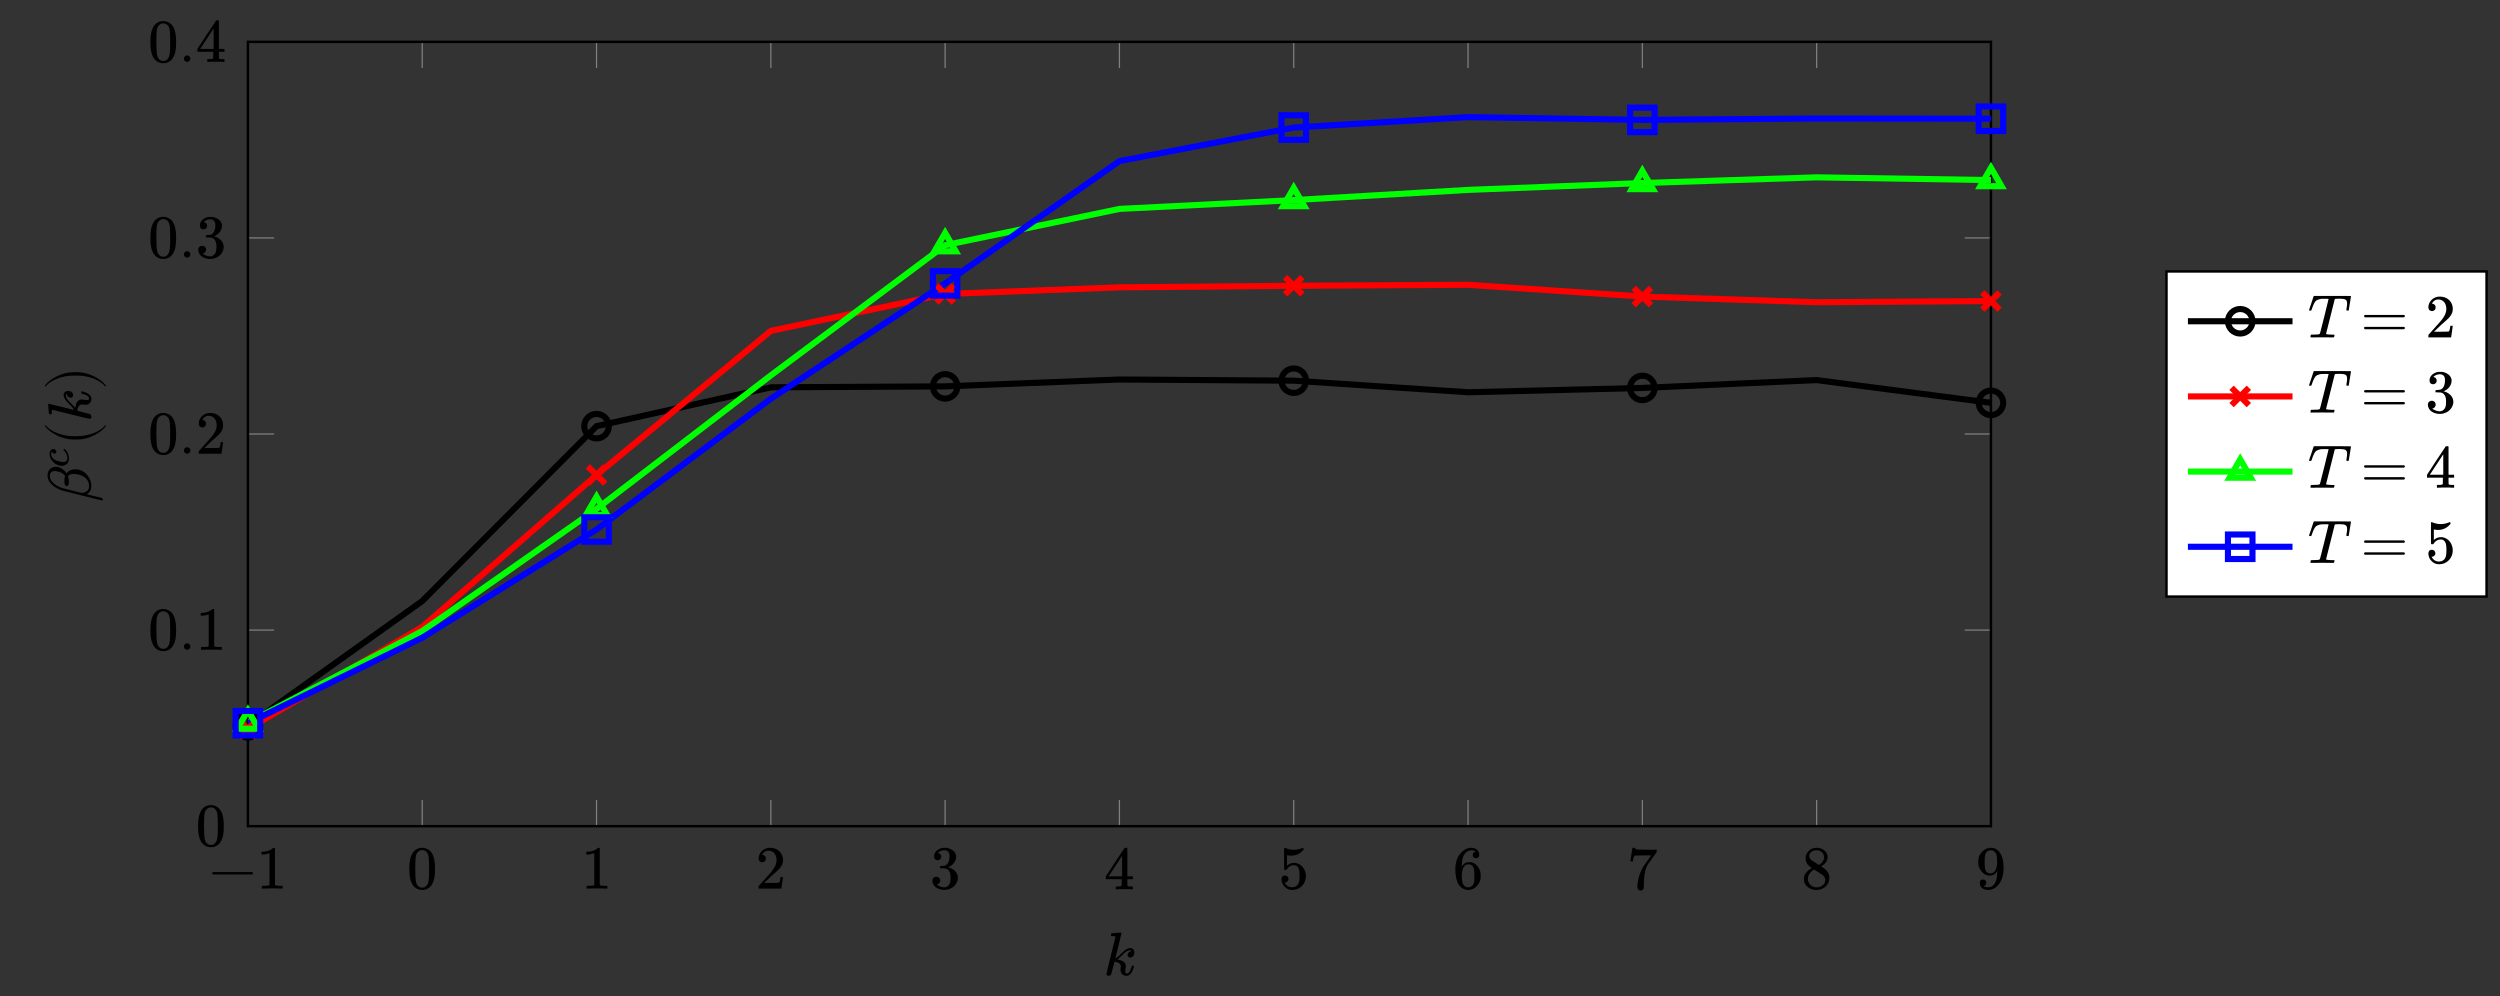 <?xml version="1.0" encoding="UTF-8"?>
<svg xmlns="http://www.w3.org/2000/svg" xmlns:xlink="http://www.w3.org/1999/xlink" width="406.58pt" height="162.02pt" viewBox="0 0 406.58 162.02" version="1.1">
<rect x="0" y="0" width="406.58" height="162.02" fill="#333333" stroke="none"/>
<defs>
<g>
<symbol overflow="visible" id="glyph0-0">
<path style="stroke:none;" d=""/>
</symbol>
<symbol overflow="visible" id="glyph0-1">
<path style="stroke:none;" d="M 7.203 -2.5 C 7.203 -2.609 7.109 -2.688 7 -2.688 L 0.75 -2.688 C 0.641 -2.688 0.562 -2.609 0.562 -2.5 C 0.562 -2.375 0.641 -2.297 0.75 -2.297 L 7 -2.297 C 7.109 -2.297 7.203 -2.375 7.203 -2.5 Z M 7.203 -2.5 "/>
</symbol>
<symbol overflow="visible" id="glyph0-2">
<path style="stroke:none;" d="M 1.906 -0.531 C 1.906 -0.812 1.672 -1.062 1.391 -1.062 C 1.094 -1.062 0.859 -0.812 0.859 -0.531 C 0.859 -0.234 1.094 0 1.391 0 C 1.672 0 1.906 -0.234 1.906 -0.531 Z M 1.906 -0.531 "/>
</symbol>
<symbol overflow="visible" id="glyph0-3">
<path style="stroke:none;" d="M 7.203 -3.453 C 7.203 -3.562 7.109 -3.656 7 -3.656 L 0.75 -3.656 C 0.641 -3.656 0.562 -3.562 0.562 -3.453 C 0.562 -3.344 0.641 -3.266 0.75 -3.266 L 7 -3.266 C 7.109 -3.266 7.203 -3.344 7.203 -3.453 Z M 7.203 -1.531 C 7.203 -1.641 7.109 -1.719 7 -1.719 L 0.75 -1.719 C 0.641 -1.719 0.562 -1.641 0.562 -1.531 C 0.562 -1.422 0.641 -1.328 0.75 -1.328 L 7 -1.328 C 7.109 -1.328 7.203 -1.422 7.203 -1.531 Z M 7.203 -1.531 "/>
</symbol>
<symbol overflow="visible" id="glyph1-0">
<path style="stroke:none;" d="M 0.5 0 L 2 0 L 2 -5.312 L 0.5 -5.312 Z M 1 -0.5 L 1 -4.812 L 1.5 -4.812 L 1.5 -0.5 Z M 1 -0.5 "/>
</symbol>
<symbol overflow="visible" id="glyph1-1">
<path style="stroke:none;" d="M 4.141 0 L 4.25 0 L 4.25 -0.453 L 3.672 -0.453 C 3.375 -0.453 3.156 -0.469 3.016 -0.609 L 3.016 -6.578 C 2.953 -6.625 2.969 -6.641 2.844 -6.641 C 2.75 -6.641 2.734 -6.641 2.719 -6.609 C 2.672 -6.562 2.5 -6.438 2.406 -6.375 C 2.047 -6.156 1.578 -6.016 1.016 -6 L 0.828 -6 L 0.828 -5.547 L 1.016 -5.547 C 1.391 -5.547 1.75 -5.625 2.047 -5.734 C 2.078 -5.75 2.109 -5.766 2.125 -5.766 L 2.125 -0.609 C 2.047 -0.562 2 -0.5 1.891 -0.484 C 1.781 -0.469 1.422 -0.453 1.141 -0.453 L 0.875 -0.453 L 0.875 0 L 1 0 C 1.172 -0.031 2.25 -0.031 2.562 -0.031 C 2.875 -0.031 3.984 -0.031 4.141 0 Z M 4.141 0 "/>
</symbol>
<symbol overflow="visible" id="glyph1-2">
<path style="stroke:none;" d="M 0.953 -5.828 C 0.531 -5.141 0.391 -4.406 0.391 -3.188 C 0.391 -2.094 0.516 -1.422 0.812 -0.828 C 1.109 -0.234 1.672 0.219 2.5 0.219 C 2.781 0.219 3.062 0.156 3.344 0.016 C 3.703 -0.172 3.953 -0.422 4.156 -0.828 C 4.469 -1.422 4.578 -2.094 4.578 -3.188 C 4.578 -4.219 4.469 -4.891 4.219 -5.469 C 4.094 -5.75 3.953 -5.969 3.766 -6.141 C 3.406 -6.453 2.953 -6.641 2.484 -6.641 C 1.812 -6.641 1.281 -6.312 0.953 -5.828 Z M 3.203 -5.953 C 3.484 -5.656 3.562 -5.328 3.594 -4.25 C 3.594 -4.078 3.609 -3.703 3.609 -3.312 C 3.609 -2.766 3.594 -2.172 3.594 -1.984 C 3.531 -1.062 3.453 -0.75 3.172 -0.453 C 3 -0.266 2.812 -0.156 2.5 -0.156 C 2.172 -0.156 1.969 -0.266 1.797 -0.453 C 1.516 -0.75 1.438 -1.062 1.391 -1.984 C 1.375 -2.172 1.359 -2.766 1.359 -3.312 C 1.359 -3.703 1.375 -4.078 1.375 -4.25 C 1.406 -5.328 1.484 -5.656 1.781 -5.953 C 1.969 -6.156 2.234 -6.266 2.5 -6.266 C 2.797 -6.266 3.016 -6.156 3.203 -5.953 Z M 3.203 -5.953 "/>
</symbol>
<symbol overflow="visible" id="glyph1-3">
<path style="stroke:none;" d="M 1.094 -4.281 C 1.469 -4.281 1.688 -4.562 1.688 -4.875 C 1.688 -5.188 1.484 -5.469 1.141 -5.469 C 1.109 -5.469 1.094 -5.469 1.094 -5.484 C 1.094 -5.5 1.141 -5.578 1.172 -5.656 C 1.391 -5.969 1.672 -6.172 2.109 -6.172 C 2.969 -6.172 3.422 -5.469 3.422 -4.625 C 3.422 -4.047 3.203 -3.562 2.75 -2.953 C 2.531 -2.688 2.484 -2.609 1.359 -1.359 C 0.906 -0.859 0.531 -0.422 0.516 -0.422 C 0.5 -0.391 0.5 -0.359 0.5 -0.188 L 0.5 0 L 4.203 0 L 4.203 -0.031 C 4.234 -0.094 4.453 -1.797 4.469 -1.859 L 4.469 -1.891 L 4.078 -1.891 L 4.078 -1.859 C 4 -1.406 3.984 -1.312 3.938 -1.172 C 3.906 -1.078 3.875 -0.984 3.844 -0.969 C 3.781 -0.938 3.188 -0.922 2.172 -0.922 L 1.422 -0.922 L 2 -1.484 C 2.688 -2.141 2.656 -2.109 3 -2.406 C 3.656 -2.969 3.922 -3.234 4.125 -3.547 C 4.359 -3.891 4.469 -4.203 4.469 -4.641 C 4.469 -4.75 4.469 -4.875 4.453 -4.969 C 4.281 -5.938 3.516 -6.641 2.344 -6.641 C 1.328 -6.641 0.5 -5.844 0.5 -4.891 C 0.5 -4.562 0.719 -4.281 1.094 -4.281 Z M 1.094 -4.281 "/>
</symbol>
<symbol overflow="visible" id="glyph1-4">
<path style="stroke:none;" d="M 1.266 -4.609 C 1.625 -4.609 1.859 -4.875 1.859 -5.188 C 1.859 -5.469 1.656 -5.734 1.391 -5.766 C 1.344 -5.766 1.312 -5.781 1.312 -5.781 C 1.312 -5.797 1.438 -5.922 1.516 -5.969 C 1.75 -6.141 2.094 -6.234 2.391 -6.234 C 2.594 -6.234 2.719 -6.203 2.859 -6.094 C 3.125 -5.938 3.203 -5.672 3.203 -5.234 C 3.203 -4.469 2.922 -3.781 2.312 -3.703 C 2.25 -3.688 1.766 -3.656 1.734 -3.656 C 1.719 -3.656 1.703 -3.641 1.688 -3.625 C 1.656 -3.594 1.656 -3.594 1.656 -3.469 C 1.656 -3.344 1.656 -3.344 1.672 -3.312 L 1.703 -3.297 L 2.125 -3.281 C 2.578 -3.266 2.578 -3.266 2.734 -3.203 C 3.125 -3.016 3.375 -2.562 3.375 -1.938 L 3.375 -1.75 C 3.375 -1.25 3.328 -0.984 3.203 -0.734 C 3.016 -0.406 2.719 -0.203 2.375 -0.203 C 1.891 -0.203 1.453 -0.406 1.141 -0.656 L 1.203 -0.672 C 1.5 -0.75 1.688 -0.984 1.688 -1.297 C 1.688 -1.656 1.422 -1.922 1.047 -1.922 C 0.703 -1.922 0.422 -1.672 0.422 -1.297 C 0.422 -1.141 0.453 -0.953 0.516 -0.812 C 0.75 -0.188 1.5 0.219 2.375 0.219 C 3.281 0.219 4.062 -0.297 4.359 -0.953 C 4.5 -1.219 4.562 -1.469 4.562 -1.75 C 4.562 -2.312 4.25 -2.812 3.734 -3.141 C 3.312 -3.422 2.984 -3.438 2.984 -3.469 C 2.984 -3.484 2.984 -3.484 3.016 -3.484 C 3.703 -3.75 4.281 -4.391 4.281 -5.203 C 4.281 -5.297 4.281 -5.406 4.25 -5.469 C 4.141 -5.875 3.875 -6.188 3.422 -6.406 C 3.203 -6.516 3 -6.578 2.766 -6.625 C 2.672 -6.625 2.469 -6.625 2.328 -6.625 L 2.172 -6.625 C 1.453 -6.547 0.688 -6.031 0.688 -5.219 C 0.688 -4.875 0.891 -4.609 1.266 -4.609 Z M 1.266 -4.609 "/>
</symbol>
<symbol overflow="visible" id="glyph1-5">
<path style="stroke:none;" d="M 4.609 0 L 4.688 0 L 4.688 -0.453 L 4.406 -0.453 C 4 -0.469 3.906 -0.484 3.844 -0.531 C 3.781 -0.594 3.781 -0.594 3.781 -1.141 L 3.781 -1.641 L 4.688 -1.641 L 4.688 -2.109 L 3.781 -2.109 L 3.781 -6.688 L 3.719 -6.75 L 3.531 -6.75 C 3.375 -6.75 3.344 -6.75 3.328 -6.734 C 3.312 -6.719 2.734 -5.844 1.781 -4.406 L 0.281 -2.109 L 0.281 -1.641 L 2.859 -1.641 L 2.859 -1.141 C 2.859 -0.812 2.859 -0.625 2.844 -0.609 C 2.828 -0.562 2.781 -0.516 2.734 -0.516 C 2.656 -0.484 2.516 -0.469 2.203 -0.453 L 1.891 -0.453 L 1.891 0 L 1.984 0 C 2.125 -0.031 3.047 -0.031 3.312 -0.031 C 3.578 -0.031 4.469 -0.031 4.609 0 Z M 2.922 -2.109 L 0.734 -2.109 L 2.922 -5.438 Z M 2.922 -2.109 "/>
</symbol>
<symbol overflow="visible" id="glyph1-6">
<path style="stroke:none;" d="M 1.062 -2.141 C 0.734 -2.141 0.5 -1.922 0.5 -1.531 C 0.5 -1.469 0.516 -1.406 0.516 -1.344 C 0.562 -1.016 0.672 -0.703 0.891 -0.453 C 0.953 -0.359 1.125 -0.188 1.219 -0.125 C 1.5 0.094 1.812 0.219 2.281 0.219 C 3.531 0.219 4.469 -0.812 4.469 -2 C 4.469 -3.062 3.844 -3.922 2.953 -4.141 C 2.828 -4.172 2.688 -4.188 2.547 -4.188 C 2.031 -4.188 1.688 -3.984 1.391 -3.734 L 1.391 -5.438 L 1.484 -5.422 C 1.656 -5.391 1.859 -5.359 2.047 -5.359 C 3 -5.359 3.641 -5.797 4.094 -6.328 L 4.094 -6.453 C 4.094 -6.578 4.062 -6.641 4 -6.641 C 3.984 -6.641 3.938 -6.625 3.875 -6.594 C 3.453 -6.422 2.984 -6.312 2.516 -6.312 C 2 -6.312 1.594 -6.422 1.203 -6.578 C 1.109 -6.609 1.031 -6.641 1.016 -6.641 C 1 -6.641 0.984 -6.625 0.984 -6.625 C 0.922 -6.625 0.922 -6.438 0.922 -6.062 C 0.922 -5.766 0.922 -5.375 0.922 -4.828 C 0.922 -3.281 0.922 -3.125 0.953 -3.094 C 0.969 -3.047 1 -3.031 1.141 -3.031 C 1.281 -3.031 1.312 -3.047 1.359 -3.125 C 1.578 -3.516 2 -3.812 2.531 -3.812 C 2.859 -3.812 3.016 -3.672 3.172 -3.484 C 3.375 -3.203 3.438 -2.859 3.438 -2.094 C 3.438 -1.469 3.391 -1.094 3.25 -0.812 C 3.062 -0.453 2.734 -0.219 2.234 -0.219 C 1.641 -0.219 1.234 -0.562 1.047 -0.953 L 1.016 -1 L 1.094 -1 C 1.344 -1 1.641 -1.234 1.641 -1.562 C 1.641 -1.891 1.391 -2.141 1.062 -2.141 Z M 1.062 -2.141 "/>
</symbol>
<symbol overflow="visible" id="glyph1-7">
<path style="stroke:none;" d="M 3.719 -5.984 C 3.438 -5.938 3.25 -5.797 3.25 -5.469 C 3.25 -5.125 3.469 -4.938 3.781 -4.938 C 4.094 -4.938 4.312 -5.141 4.312 -5.484 C 4.312 -6.203 3.781 -6.641 3.016 -6.641 C 2.578 -6.641 2.188 -6.5 1.859 -6.266 C 0.953 -5.672 0.422 -4.578 0.422 -3.125 C 0.422 -2.094 0.609 -1.234 1 -0.609 C 1.281 -0.188 1.719 0.094 2.188 0.188 C 2.281 0.203 2.406 0.219 2.516 0.219 C 2.656 0.219 2.797 0.203 2.922 0.172 C 3.297 0.094 3.578 -0.062 3.875 -0.375 C 4.219 -0.734 4.422 -1.078 4.5 -1.484 C 4.531 -1.641 4.547 -1.734 4.547 -1.906 L 4.547 -2.094 C 4.547 -2.609 4.484 -2.812 4.344 -3.156 C 4.141 -3.562 3.781 -3.953 3.469 -4.125 C 3.203 -4.266 2.984 -4.312 2.656 -4.312 C 2.109 -4.312 1.797 -4.062 1.562 -3.719 C 1.531 -3.672 1.484 -3.594 1.469 -3.594 C 1.469 -3.594 1.469 -3.594 1.469 -3.625 C 1.469 -4.547 1.625 -5.219 1.938 -5.641 C 2.219 -6 2.547 -6.234 3.094 -6.234 C 3.359 -6.219 3.562 -6.156 3.719 -5.984 Z M 3.281 -3.594 C 3.5 -3.297 3.516 -2.875 3.516 -2.25 L 3.516 -1.922 C 3.516 -1.297 3.5 -0.891 3.281 -0.594 C 3.094 -0.344 2.859 -0.203 2.5 -0.203 C 2.031 -0.203 1.719 -0.562 1.594 -0.922 C 1.531 -1.094 1.469 -1.641 1.469 -2.156 C 1.469 -2.859 1.656 -3.422 1.969 -3.734 C 2.125 -3.891 2.328 -3.953 2.562 -3.953 C 2.906 -3.953 3.094 -3.828 3.281 -3.594 Z M 3.281 -3.594 "/>
</symbol>
<symbol overflow="visible" id="glyph1-8">
<path style="stroke:none;" d="M 0.547 -4.562 L 0.547 -4.531 L 0.953 -4.531 L 0.953 -4.562 C 0.953 -4.578 0.969 -4.672 0.984 -4.75 C 1 -4.938 1.047 -5.109 1.078 -5.219 C 1.109 -5.312 1.172 -5.438 1.188 -5.438 C 1.25 -5.484 1.75 -5.5 3.016 -5.5 L 3.938 -5.5 L 3.484 -4.875 C 3.016 -4.234 2.797 -3.922 2.641 -3.672 C 2.141 -2.781 1.812 -1.859 1.719 -0.969 C 1.688 -0.75 1.672 -0.562 1.672 -0.406 C 1.672 -0.016 1.891 0.219 2.203 0.219 C 2.438 0.219 2.688 0.047 2.734 -0.188 C 2.734 -0.219 2.734 -0.484 2.734 -0.797 C 2.75 -1.344 2.766 -1.578 2.797 -1.906 C 2.859 -2.844 3.078 -3.547 3.406 -4.078 C 3.453 -4.141 3.781 -4.594 4.156 -5.109 L 4.828 -6.031 L 4.828 -6.422 L 3.625 -6.422 C 1.922 -6.422 1.625 -6.438 1.422 -6.531 C 1.328 -6.562 1.281 -6.641 1.281 -6.703 L 1.281 -6.734 L 1.078 -6.734 C 0.875 -6.734 0.875 -6.734 0.875 -6.719 C 0.875 -6.703 0.562 -4.609 0.547 -4.562 Z M 0.547 -4.562 "/>
</symbol>
<symbol overflow="visible" id="glyph1-9">
<path style="stroke:none;" d="M 0.422 -1.547 C 0.422 -1.172 0.516 -0.906 0.672 -0.672 C 1.016 -0.156 1.641 0.219 2.484 0.219 C 3.688 0.219 4.562 -0.672 4.562 -1.734 C 4.562 -2.406 4.203 -2.906 3.812 -3.219 C 3.781 -3.234 3.219 -3.625 3.234 -3.625 C 3.234 -3.625 3.297 -3.656 3.344 -3.703 C 3.859 -4.016 4.156 -4.391 4.25 -4.828 C 4.281 -4.922 4.281 -5.031 4.281 -5.141 C 4.281 -5.219 4.281 -5.312 4.266 -5.375 C 4.109 -6.125 3.375 -6.641 2.469 -6.641 C 1.719 -6.641 1.141 -6.219 0.859 -5.641 C 0.734 -5.422 0.703 -5.266 0.703 -4.922 C 0.703 -4.75 0.703 -4.703 0.719 -4.609 C 0.797 -4.234 0.984 -3.906 1.266 -3.672 C 1.312 -3.625 1.438 -3.531 1.531 -3.469 L 1.719 -3.344 C 1 -2.953 0.422 -2.406 0.422 -1.547 Z M 3.703 -5.109 C 3.703 -4.641 3.453 -4.312 3.156 -4.062 C 3.047 -3.969 2.938 -3.906 2.844 -3.844 L 2.266 -4.234 C 1.953 -4.422 1.672 -4.609 1.641 -4.641 C 1.453 -4.781 1.281 -5.031 1.281 -5.328 C 1.281 -5.562 1.375 -5.734 1.531 -5.875 C 1.734 -6.078 2.016 -6.234 2.406 -6.234 C 2.516 -6.234 2.672 -6.234 2.734 -6.219 C 3.234 -6.125 3.703 -5.719 3.703 -5.109 Z M 1.062 -1.562 C 1.062 -1.719 1.094 -1.891 1.141 -2.047 C 1.281 -2.438 1.578 -2.781 1.969 -3.047 C 2.031 -3.078 2.078 -3.094 2.094 -3.094 C 2.109 -3.094 2.391 -2.906 2.734 -2.688 C 3.453 -2.219 3.453 -2.219 3.562 -2.125 C 3.781 -1.906 3.906 -1.641 3.906 -1.359 C 3.906 -1.172 3.844 -0.984 3.734 -0.812 C 3.516 -0.484 3.047 -0.203 2.5 -0.203 C 1.766 -0.203 1.062 -0.75 1.062 -1.562 Z M 1.062 -1.562 "/>
</symbol>
<symbol overflow="visible" id="glyph1-10">
<path style="stroke:none;" d="M 1.719 -0.953 C 1.719 -1.297 1.5 -1.484 1.203 -1.484 C 0.875 -1.484 0.672 -1.297 0.672 -0.922 C 0.672 -0.156 1.281 0.219 2.078 0.219 C 2.797 0.219 3.484 -0.219 3.953 -0.969 C 4.344 -1.609 4.547 -2.297 4.547 -3.328 C 4.547 -4.297 4.422 -4.969 4.109 -5.578 C 3.844 -6.078 3.438 -6.484 2.844 -6.609 C 2.766 -6.625 2.703 -6.625 2.562 -6.625 C 2.516 -6.625 2.469 -6.641 2.422 -6.641 C 2.375 -6.641 2.359 -6.625 2.344 -6.625 C 1.75 -6.562 1.453 -6.375 1.109 -6.047 C 0.625 -5.547 0.422 -5.141 0.422 -4.344 C 0.422 -3.625 0.594 -3.25 0.953 -2.797 C 1.328 -2.328 1.766 -2.109 2.312 -2.109 C 2.797 -2.109 3.203 -2.359 3.453 -2.781 L 3.516 -2.859 L 3.516 -2.797 C 3.516 -2.031 3.391 -1.25 3.125 -0.859 C 2.906 -0.516 2.641 -0.312 2.312 -0.234 C 2.25 -0.219 2.203 -0.219 2.047 -0.219 C 1.812 -0.219 1.641 -0.25 1.484 -0.312 C 1.422 -0.344 1.312 -0.422 1.312 -0.422 C 1.312 -0.422 1.328 -0.438 1.344 -0.438 C 1.562 -0.484 1.719 -0.672 1.719 -0.953 Z M 2.734 -6.203 C 3.062 -6.125 3.344 -5.781 3.422 -5.406 C 3.469 -5.188 3.5 -4.672 3.5 -4.281 C 3.5 -3.406 3.234 -2.547 2.469 -2.469 L 2.438 -2.469 C 1.906 -2.469 1.578 -2.828 1.516 -3.312 C 1.5 -3.484 1.469 -3.953 1.469 -4.391 C 1.469 -5.391 1.531 -5.672 1.797 -5.969 C 1.969 -6.125 2.156 -6.234 2.453 -6.234 C 2.547 -6.234 2.688 -6.219 2.734 -6.203 Z M 2.734 -6.203 "/>
</symbol>
<symbol overflow="visible" id="glyph2-0">
<path style="stroke:none;" d="M 0.5 0 L 2 0 L 2 -5.312 L 0.5 -5.312 Z M 1 -0.5 L 1 -4.812 L 1.5 -4.812 L 1.5 -0.5 Z M 1 -0.5 "/>
</symbol>
<symbol overflow="visible" id="glyph2-1">
<path style="stroke:none;" d="M 1.359 -6.812 C 1.344 -6.812 1.328 -6.797 1.312 -6.781 C 1.281 -6.766 1.266 -6.734 1.234 -6.625 C 1.203 -6.453 1.203 -6.422 1.25 -6.375 C 1.281 -6.344 1.281 -6.344 1.484 -6.344 C 1.781 -6.344 1.969 -6.375 1.938 -6.141 C 1.938 -6.141 0.484 -0.391 0.484 -0.156 C 0.484 0.016 0.688 0.109 0.828 0.109 C 1.031 0.109 1.219 -0.047 1.281 -0.203 C 1.391 -0.5 1.469 -1 1.797 -2.188 L 1.812 -2.188 C 1.891 -2.188 2.156 -2.125 2.266 -2.078 C 2.5 -2 2.688 -1.844 2.766 -1.688 C 2.797 -1.609 2.828 -1.531 2.828 -1.453 C 2.828 -1.281 2.766 -1.078 2.766 -0.891 C 2.766 -0.281 3.156 0.109 3.766 0.109 C 3.984 0.109 4.109 0.031 4.25 -0.062 C 4.531 -0.281 4.781 -0.719 4.938 -1.297 C 4.984 -1.438 4.969 -1.469 4.938 -1.5 C 4.922 -1.531 4.891 -1.531 4.781 -1.531 C 4.609 -1.531 4.594 -1.516 4.578 -1.453 C 4.438 -0.891 4.297 -0.578 4.125 -0.406 C 4.031 -0.312 3.906 -0.266 3.797 -0.266 C 3.594 -0.266 3.531 -0.438 3.531 -0.656 C 3.531 -0.828 3.641 -1.219 3.641 -1.469 C 3.641 -1.625 3.625 -1.719 3.547 -1.859 C 3.438 -2.078 3.234 -2.25 2.906 -2.375 C 2.734 -2.438 2.438 -2.5 2.266 -2.547 C 2.5 -2.734 2.547 -2.766 2.953 -3.156 C 3.297 -3.516 3.391 -3.594 3.531 -3.703 C 3.828 -3.922 4.031 -4.031 4.328 -4.031 C 4.453 -4.031 4.5 -3.984 4.562 -3.922 L 4.5 -3.891 C 4.203 -3.859 3.922 -3.609 3.922 -3.266 C 3.922 -3.031 4.109 -2.875 4.359 -2.875 C 4.781 -2.875 5.016 -3.219 5.016 -3.672 C 5.016 -4.109 4.766 -4.406 4.359 -4.406 C 4.141 -4.406 3.875 -4.312 3.609 -4.141 C 3.406 -4 3.266 -3.875 2.766 -3.391 C 2.469 -3.094 2.375 -3.016 2.219 -2.906 C 2.125 -2.812 1.938 -2.719 1.938 -2.719 C 1.938 -2.734 2 -3.062 2.438 -4.75 C 2.875 -6.531 2.938 -6.781 2.938 -6.844 C 2.938 -6.891 2.859 -6.922 2.812 -6.922 C 2.797 -6.922 1.391 -6.812 1.359 -6.812 Z M 1.359 -6.812 "/>
</symbol>
<symbol overflow="visible" id="glyph2-2">
<path style="stroke:none;" d="M 4.141 0 C 4.203 0 4.203 -0.016 4.234 -0.016 C 4.266 -0.047 4.281 -0.062 4.312 -0.219 C 4.344 -0.344 4.344 -0.359 4.344 -0.391 C 4.312 -0.453 4.312 -0.453 3.844 -0.453 C 3.422 -0.469 3.219 -0.484 3.094 -0.516 C 3.031 -0.516 2.969 -0.547 2.969 -0.594 C 2.969 -0.656 4.359 -6.188 4.375 -6.203 C 4.438 -6.281 4.516 -6.297 5.141 -6.297 C 5.969 -6.266 6.391 -6.266 6.391 -5.5 C 6.391 -5.297 6.359 -5.062 6.297 -4.703 C 6.281 -4.578 6.266 -4.453 6.266 -4.438 C 6.328 -4.375 6.297 -4.359 6.469 -4.359 C 6.578 -4.359 6.594 -4.359 6.625 -4.375 C 6.641 -4.391 6.656 -4.406 6.656 -4.422 C 6.672 -4.438 7.016 -6.562 7.016 -6.656 C 7.016 -6.672 7.016 -6.672 7.016 -6.688 C 6.984 -6.734 7.141 -6.75 5.672 -6.75 L 1 -6.75 C 0.953 -6.688 0.938 -6.688 0.875 -6.484 C 0.844 -6.375 0.672 -5.891 0.516 -5.391 C 0.281 -4.703 0.203 -4.5 0.203 -4.438 C 0.203 -4.406 0.219 -4.406 0.234 -4.391 C 0.266 -4.359 0.266 -4.359 0.406 -4.359 L 0.422 -4.359 C 0.578 -4.359 0.578 -4.359 0.672 -4.656 C 0.875 -5.266 1.062 -5.656 1.25 -5.875 C 1.391 -6.031 1.641 -6.156 1.906 -6.219 C 2.109 -6.281 2.203 -6.281 2.781 -6.281 L 3.094 -6.281 C 3.375 -6.281 3.375 -6.266 3.375 -6.234 C 3.375 -6.203 3.078 -4.953 2.688 -3.422 C 1.906 -0.359 2 -0.625 1.891 -0.547 C 1.828 -0.516 1.781 -0.5 1.641 -0.484 C 1.5 -0.469 1.109 -0.453 0.828 -0.453 L 0.547 -0.453 C 0.484 -0.406 0.484 -0.406 0.453 -0.266 C 0.406 -0.062 0.422 -0.062 0.484 0 L 0.641 0 C 0.984 -0.016 1.609 -0.016 2.266 -0.016 C 2.938 -0.016 3.578 0 4.141 0 Z M 4.141 0 "/>
</symbol>
<symbol overflow="visible" id="glyph3-0">
<path style="stroke:none;" d="M 0 -0.5 L 0 -2 L -5.312 -2 L -5.312 -0.5 Z M -0.5 -1 L -4.812 -1 L -4.812 -1.5 L -0.5 -1.5 Z M -0.5 -1 "/>
</symbol>
<symbol overflow="visible" id="glyph3-1">
<path style="stroke:none;" d="M 1.938 -0.297 L 1.938 -0.422 C 1.938 -0.562 1.922 -0.594 1.875 -0.625 L -0.641 -1.25 C -0.688 -1.297 0.094 -1.484 0.094 -2.562 C 0.094 -2.688 0.094 -2.828 0.078 -2.938 C -0.109 -4.125 -1.062 -5.312 -2.516 -5.312 C -3.078 -5.312 -3.516 -5.109 -3.812 -4.812 L -3.953 -4.672 C -4.359 -5.297 -5.031 -5.719 -5.688 -5.719 C -6.484 -5.719 -7.031 -5.125 -7.031 -4.297 C -7.031 -4.219 -7.016 -4.141 -7.016 -4.094 C -6.969 -3.734 -6.812 -3.391 -6.562 -3.078 C -6.453 -2.938 -6.203 -2.719 -6.078 -2.609 C -5.672 -2.281 -5.156 -2.031 -4.641 -1.859 C -4.469 -1.797 1.797 -0.234 1.859 -0.234 C 1.875 -0.234 1.906 -0.266 1.938 -0.297 Z M -4.297 -3.516 C -4.297 -2.953 -4.219 -2.703 -4.016 -2.609 C -3.969 -2.578 -3.922 -2.578 -3.875 -2.578 C -3.594 -2.578 -3.562 -3.016 -3.562 -3.359 C -3.562 -3.75 -3.625 -3.938 -3.703 -4.203 C -3.484 -4.438 -3.219 -4.562 -2.781 -4.562 L -2.719 -4.562 C -1.453 -4.5 -0.266 -3.859 -0.266 -2.594 C -0.266 -1.922 -0.719 -1.5 -1.469 -1.5 C -1.547 -1.5 -1.625 -1.5 -1.672 -1.516 C -1.797 -1.531 -4.344 -2.172 -4.531 -2.234 C -5.625 -2.578 -6.422 -3.203 -6.609 -3.891 C -6.641 -4 -6.656 -4.125 -6.656 -4.25 C -6.656 -4.656 -6.453 -4.922 -6.141 -5 C -6.094 -5.016 -6 -5.016 -5.906 -5.016 C -5.797 -5.016 -5.672 -5.016 -5.578 -5 C -5 -4.906 -4.5 -4.688 -4.234 -4.312 L -4.172 -4.25 C -4.25 -4.016 -4.297 -3.844 -4.297 -3.516 Z M -4.297 -3.516 "/>
</symbol>
<symbol overflow="visible" id="glyph3-2">
<path style="stroke:none;" d="M -6.812 -1.359 C -6.812 -1.344 -6.797 -1.328 -6.781 -1.312 C -6.766 -1.281 -6.734 -1.266 -6.625 -1.234 C -6.453 -1.203 -6.422 -1.203 -6.375 -1.25 C -6.344 -1.281 -6.344 -1.281 -6.344 -1.484 C -6.344 -1.781 -6.375 -1.969 -6.141 -1.938 C -6.141 -1.938 -0.391 -0.484 -0.156 -0.484 C 0.016 -0.484 0.109 -0.688 0.109 -0.828 C 0.109 -1.031 -0.047 -1.219 -0.203 -1.281 C -0.5 -1.391 -1 -1.469 -2.188 -1.797 L -2.188 -1.812 C -2.188 -1.891 -2.125 -2.156 -2.078 -2.266 C -2 -2.5 -1.844 -2.688 -1.688 -2.766 C -1.609 -2.797 -1.531 -2.828 -1.453 -2.828 C -1.281 -2.828 -1.078 -2.766 -0.891 -2.766 C -0.281 -2.766 0.109 -3.156 0.109 -3.766 C 0.109 -3.984 0.031 -4.109 -0.062 -4.25 C -0.281 -4.531 -0.719 -4.781 -1.297 -4.938 C -1.438 -4.984 -1.469 -4.969 -1.5 -4.938 C -1.531 -4.922 -1.531 -4.891 -1.531 -4.781 C -1.531 -4.609 -1.516 -4.594 -1.453 -4.578 C -0.891 -4.438 -0.578 -4.297 -0.406 -4.125 C -0.312 -4.031 -0.266 -3.906 -0.266 -3.797 C -0.266 -3.594 -0.438 -3.531 -0.656 -3.531 C -0.828 -3.531 -1.219 -3.641 -1.469 -3.641 C -1.625 -3.641 -1.719 -3.625 -1.859 -3.547 C -2.078 -3.438 -2.25 -3.234 -2.375 -2.906 C -2.438 -2.734 -2.5 -2.438 -2.547 -2.266 C -2.734 -2.5 -2.766 -2.547 -3.156 -2.953 C -3.516 -3.297 -3.594 -3.391 -3.703 -3.531 C -3.922 -3.828 -4.031 -4.031 -4.031 -4.328 C -4.031 -4.453 -3.984 -4.5 -3.922 -4.562 L -3.891 -4.5 C -3.859 -4.203 -3.609 -3.922 -3.266 -3.922 C -3.031 -3.922 -2.875 -4.109 -2.875 -4.359 C -2.875 -4.781 -3.219 -5.016 -3.672 -5.016 C -4.109 -5.016 -4.406 -4.766 -4.406 -4.359 C -4.406 -4.141 -4.312 -3.875 -4.141 -3.609 C -4 -3.406 -3.875 -3.266 -3.391 -2.766 C -3.094 -2.469 -3.016 -2.375 -2.906 -2.219 C -2.812 -2.125 -2.719 -1.938 -2.719 -1.938 C -2.734 -1.938 -3.062 -2 -4.75 -2.438 C -6.531 -2.875 -6.781 -2.938 -6.844 -2.938 C -6.891 -2.938 -6.922 -2.859 -6.922 -2.812 C -6.922 -2.797 -6.812 -1.391 -6.812 -1.359 Z M -6.812 -1.359 "/>
</symbol>
<symbol overflow="visible" id="glyph4-0">
<path style="stroke:none;" d="M 0 -0.344 L 0 -1.391 L -3.719 -1.391 L -3.719 -0.344 Z M -0.344 -0.703 L -3.359 -0.703 L -3.359 -1.047 L -0.344 -1.047 Z M -0.344 -0.703 "/>
</symbol>
<symbol overflow="visible" id="glyph4-1">
<path style="stroke:none;" d="M -0.844 -2.828 C -0.844 -2.812 -0.828 -2.781 -0.781 -2.75 C -0.453 -2.469 -0.266 -2.109 -0.188 -1.672 C -0.188 -1.609 -0.188 -1.531 -0.188 -1.453 C -0.188 -1.234 -0.234 -1.125 -0.344 -1.031 C -0.453 -0.906 -0.609 -0.844 -0.828 -0.844 C -0.969 -0.844 -1.141 -0.875 -1.359 -0.922 C -1.969 -1.062 -2.266 -1.188 -2.5 -1.438 C -2.594 -1.531 -2.672 -1.625 -2.719 -1.734 C -2.797 -1.875 -2.812 -1.969 -2.812 -2.125 C -2.812 -2.438 -2.719 -2.562 -2.703 -2.562 L -2.688 -2.547 C -2.688 -2.547 -2.672 -2.516 -2.656 -2.469 C -2.578 -2.328 -2.422 -2.219 -2.266 -2.219 C -2.094 -2.219 -1.984 -2.328 -1.984 -2.516 C -1.984 -2.781 -2.188 -2.969 -2.469 -2.969 C -2.703 -2.969 -2.906 -2.828 -3 -2.578 C -3.047 -2.453 -3.078 -2.297 -3.078 -2.125 C -3.078 -2.094 -3.078 -2.047 -3.078 -2 C -3 -1.312 -2.453 -0.641 -1.766 -0.375 C -1.531 -0.281 -1.328 -0.234 -1.109 -0.234 C -0.875 -0.234 -0.703 -0.281 -0.531 -0.375 C -0.172 -0.547 0.078 -0.906 0.078 -1.406 C 0.078 -1.5 0.062 -1.609 0.062 -1.672 C 0 -2.109 -0.156 -2.484 -0.422 -2.781 C -0.5 -2.844 -0.641 -2.984 -0.688 -2.984 C -0.719 -2.984 -0.844 -2.875 -0.844 -2.828 Z M -0.844 -2.828 "/>
</symbol>
<symbol overflow="visible" id="glyph5-0">
<path style="stroke:none;" d=""/>
</symbol>
<symbol overflow="visible" id="glyph5-1">
<path style="stroke:none;" d="M 2.375 -3.312 C 2.344 -3.312 2.312 -3.297 2.297 -3.266 C 1.516 -2.234 -0.484 -1.547 -2.078 -1.547 L -2.906 -1.547 C -4.5 -1.547 -6.5 -2.234 -7.281 -3.266 C -7.297 -3.297 -7.328 -3.312 -7.359 -3.312 C -7.406 -3.312 -7.453 -3.266 -7.453 -3.203 C -7.453 -3.188 -7.453 -3.172 -7.438 -3.156 C -6.609 -2.047 -4.609 -1 -2.906 -1 L -2.078 -1 C -0.375 -1 1.625 -2.047 2.453 -3.156 C 2.469 -3.172 2.469 -3.188 2.469 -3.203 C 2.469 -3.266 2.422 -3.312 2.375 -3.312 Z M 2.375 -3.312 "/>
</symbol>
<symbol overflow="visible" id="glyph5-2">
<path style="stroke:none;" d="M -2.078 -2.875 L -2.906 -2.875 C -4.609 -2.875 -6.609 -1.828 -7.438 -0.734 C -7.453 -0.703 -7.453 -0.688 -7.453 -0.672 C -7.453 -0.625 -7.406 -0.562 -7.359 -0.562 C -7.328 -0.562 -7.297 -0.594 -7.281 -0.609 C -6.5 -1.641 -4.5 -2.328 -2.906 -2.328 L -2.078 -2.328 C -0.484 -2.328 1.516 -1.641 2.297 -0.609 C 2.312 -0.594 2.344 -0.562 2.375 -0.562 C 2.422 -0.562 2.469 -0.625 2.469 -0.672 C 2.469 -0.688 2.469 -0.703 2.453 -0.734 C 1.625 -1.828 -0.375 -2.875 -2.078 -2.875 Z M -2.078 -2.875 "/>
</symbol>
</g>
<clipPath id="clip1">
  <path d="M 40.32 47 L 323.793 47 L 323.793 133 L 40.32 133 Z M 40.32 47 "/>
</clipPath>
<clipPath id="clip2">
  <path d="M 40.32 32 L 323.793 32 L 323.793 133 L 40.32 133 Z M 40.32 32 "/>
</clipPath>
<clipPath id="clip3">
  <path d="M 40.32 14 L 323.793 14 L 323.793 132 L 40.32 132 Z M 40.32 14 "/>
</clipPath>
<clipPath id="clip4">
  <path d="M 40.32 6.805 L 323.793 6.805 L 323.793 132 L 40.32 132 Z M 40.32 6.805 "/>
</clipPath>
</defs>
<g id="surface1">
<path style="fill:none;stroke-width:0.199;stroke-linecap:butt;stroke-linejoin:miter;stroke:rgb(50%,50%,50%);stroke-opacity:1;stroke-miterlimit:10;" d="M 0 -0.001 L 0 4.253 M 28.348 -0.001 L 28.348 4.253 M 56.696 -0.001 L 56.696 4.253 M 85.043 -0.001 L 85.043 4.253 M 113.387 -0.001 L 113.387 4.253 M 141.735 -0.001 L 141.735 4.253 M 170.082 -0.001 L 170.082 4.253 M 198.43 -0.001 L 198.43 4.253 M 226.778 -0.001 L 226.778 4.253 M 255.125 -0.001 L 255.125 4.253 M 283.473 -0.001 L 283.473 4.253 M 0 127.557 L 0 123.303 M 28.348 127.557 L 28.348 123.303 M 56.696 127.557 L 56.696 123.303 M 85.043 127.557 L 85.043 123.303 M 113.387 127.557 L 113.387 123.303 M 141.735 127.557 L 141.735 123.303 M 170.082 127.557 L 170.082 123.303 M 198.43 127.557 L 198.43 123.303 M 226.778 127.557 L 226.778 123.303 M 255.125 127.557 L 255.125 123.303 M 283.473 127.557 L 283.473 123.303 " transform="matrix(1,0,0,-1,40.32,134.362)"/>
<path style="fill:none;stroke-width:0.199;stroke-linecap:butt;stroke-linejoin:miter;stroke:rgb(50%,50%,50%);stroke-opacity:1;stroke-miterlimit:10;" d="M 0 -0.001 L 4.25 -0.001 M 0 31.889 L 4.25 31.889 M 0 63.78 L 4.25 63.78 M 0 95.667 L 4.25 95.667 M 0 127.557 L 4.25 127.557 M 283.473 -0.001 L 279.219 -0.001 M 283.473 31.889 L 279.219 31.889 M 283.473 63.78 L 279.219 63.78 M 283.473 95.667 L 279.219 95.667 M 283.473 127.557 L 279.219 127.557 " transform="matrix(1,0,0,-1,40.32,134.362)"/>
<path style="fill:none;stroke-width:0.399;stroke-linecap:butt;stroke-linejoin:miter;stroke:rgb(0%,0%,0%);stroke-opacity:1;stroke-miterlimit:10;" d="M 0 -0.001 L 0 127.557 L 283.473 127.557 L 283.473 -0.001 Z M 0 -0.001 " transform="matrix(1,0,0,-1,40.32,134.362)"/>
<g style="fill:rgb(0%,0%,0%);fill-opacity:1;">
  <use xlink:href="#glyph0-1" x="33.954" y="144.517"/>
</g>
<g style="fill:rgb(0%,0%,0%);fill-opacity:1;">
  <use xlink:href="#glyph1-1" x="41.705" y="144.517"/>
</g>
<g style="fill:rgb(0%,0%,0%);fill-opacity:1;">
  <use xlink:href="#glyph1-2" x="66.176" y="144.517"/>
</g>
<g style="fill:rgb(0%,0%,0%);fill-opacity:1;">
  <use xlink:href="#glyph1-1" x="94.524" y="144.517"/>
</g>
<g style="fill:rgb(0%,0%,0%);fill-opacity:1;">
  <use xlink:href="#glyph1-3" x="122.871" y="144.517"/>
</g>
<g style="fill:rgb(0%,0%,0%);fill-opacity:1;">
  <use xlink:href="#glyph1-4" x="151.218" y="144.507"/>
</g>
<g style="fill:rgb(0%,0%,0%);fill-opacity:1;">
  <use xlink:href="#glyph1-5" x="179.565" y="144.627"/>
</g>
<g style="fill:rgb(0%,0%,0%);fill-opacity:1;">
  <use xlink:href="#glyph1-6" x="207.912" y="144.517"/>
</g>
<g style="fill:rgb(0%,0%,0%);fill-opacity:1;">
  <use xlink:href="#glyph1-7" x="236.259" y="144.517"/>
</g>
<g style="fill:rgb(0%,0%,0%);fill-opacity:1;">
  <use xlink:href="#glyph1-8" x="264.606" y="144.617"/>
</g>
<g style="fill:rgb(0%,0%,0%);fill-opacity:1;">
  <use xlink:href="#glyph1-9" x="292.953" y="144.517"/>
</g>
<g style="fill:rgb(0%,0%,0%);fill-opacity:1;">
  <use xlink:href="#glyph1-10" x="321.301" y="144.517"/>
</g>
<g style="fill:rgb(0%,0%,0%);fill-opacity:1;">
  <use xlink:href="#glyph1-2" x="31.819" y="137.57"/>
</g>
<g style="fill:rgb(0%,0%,0%);fill-opacity:1;">
  <use xlink:href="#glyph1-2" x="24.068" y="105.681"/>
</g>
<g style="fill:rgb(0%,0%,0%);fill-opacity:1;">
  <use xlink:href="#glyph0-2" x="29.05" y="105.681"/>
</g>
<g style="fill:rgb(0%,0%,0%);fill-opacity:1;">
  <use xlink:href="#glyph1-1" x="31.819" y="105.681"/>
</g>
<g style="fill:rgb(0%,0%,0%);fill-opacity:1;">
  <use xlink:href="#glyph1-2" x="24.068" y="73.792"/>
</g>
<g style="fill:rgb(0%,0%,0%);fill-opacity:1;">
  <use xlink:href="#glyph0-2" x="29.05" y="73.792"/>
</g>
<g style="fill:rgb(0%,0%,0%);fill-opacity:1;">
  <use xlink:href="#glyph1-3" x="31.819" y="73.792"/>
</g>
<g style="fill:rgb(0%,0%,0%);fill-opacity:1;">
  <use xlink:href="#glyph1-2" x="24.068" y="41.902"/>
</g>
<g style="fill:rgb(0%,0%,0%);fill-opacity:1;">
  <use xlink:href="#glyph0-2" x="29.05" y="41.902"/>
</g>
<g style="fill:rgb(0%,0%,0%);fill-opacity:1;">
  <use xlink:href="#glyph1-4" x="31.819" y="41.902"/>
</g>
<g style="fill:rgb(0%,0%,0%);fill-opacity:1;">
  <use xlink:href="#glyph1-2" x="24.068" y="10.068"/>
</g>
<g style="fill:rgb(0%,0%,0%);fill-opacity:1;">
  <use xlink:href="#glyph0-2" x="29.05" y="10.068"/>
</g>
<g style="fill:rgb(0%,0%,0%);fill-opacity:1;">
  <use xlink:href="#glyph1-5" x="31.819" y="10.068"/>
</g>
<g clip-path="url(#clip1)" clip-rule="nonzero">
<path style="fill:none;stroke-width:0.996;stroke-linecap:butt;stroke-linejoin:miter;stroke:rgb(0%,0%,0%);stroke-opacity:1;stroke-miterlimit:10;" d="M 0 16.389 L 28.348 36.608 L 56.696 65.053 L 85.043 71.37 L 113.387 71.526 L 141.735 72.643 L 170.082 72.452 L 198.43 70.569 L 226.778 71.272 L 255.125 72.549 L 283.473 68.85 " transform="matrix(1,0,0,-1,40.32,134.362)"/>
</g>
<g clip-path="url(#clip2)" clip-rule="nonzero">
<path style="fill:none;stroke-width:0.996;stroke-linecap:butt;stroke-linejoin:miter;stroke:rgb(100%,0%,0%);stroke-opacity:1;stroke-miterlimit:10;" d="M 0 15.815 L 28.348 32.401 L 56.696 57.112 L 85.043 80.553 L 113.387 86.546 L 141.735 87.632 L 170.082 87.885 L 198.43 88.046 L 226.778 86.132 L 255.125 85.21 L 283.473 85.401 " transform="matrix(1,0,0,-1,40.32,134.362)"/>
</g>
<g clip-path="url(#clip3)" clip-rule="nonzero">
<path style="fill:none;stroke-width:0.996;stroke-linecap:butt;stroke-linejoin:miter;stroke:rgb(0%,100%,0%);stroke-opacity:1;stroke-miterlimit:10;" d="M 0 16.839 L 28.348 31.729 L 56.696 51.596 L 85.043 73.315 L 113.387 94.487 L 141.735 100.385 L 170.082 101.823 L 198.43 103.479 L 226.778 104.596 L 255.125 105.522 L 283.473 105.073 " transform="matrix(1,0,0,-1,40.32,134.362)"/>
</g>
<g clip-path="url(#clip4)" clip-rule="nonzero">
<path style="fill:none;stroke-width:0.996;stroke-linecap:butt;stroke-linejoin:miter;stroke:rgb(0%,0%,100%);stroke-opacity:1;stroke-miterlimit:10;" d="M 0 16.741 L 28.348 30.647 L 56.696 48.249 L 85.043 69.518 L 113.387 88.268 L 141.735 108.167 L 170.082 113.62 L 198.43 115.311 L 226.778 114.866 L 255.125 115.089 L 283.473 115.057 " transform="matrix(1,0,0,-1,40.32,134.362)"/>
</g>
<path style="fill:none;stroke-width:0.996;stroke-linecap:butt;stroke-linejoin:miter;stroke:rgb(0%,0%,0%);stroke-opacity:1;stroke-miterlimit:10;" d="M 1.992 16.389 C 1.992 17.491 1.102 18.385 0 18.385 C -1.101 18.385 -1.992 17.491 -1.992 16.389 C -1.992 15.292 -1.101 14.397 0 14.397 C 1.102 14.397 1.992 15.292 1.992 16.389 Z M 1.992 16.389 " transform="matrix(1,0,0,-1,40.32,134.362)"/>
<path style="fill:none;stroke-width:0.996;stroke-linecap:butt;stroke-linejoin:miter;stroke:rgb(0%,0%,0%);stroke-opacity:1;stroke-miterlimit:10;" d="M 58.688 65.053 C 58.688 66.155 57.793 67.046 56.696 67.046 C 55.594 67.046 54.703 66.155 54.703 65.053 C 54.703 63.952 55.594 63.061 56.696 63.061 C 57.793 63.061 58.688 63.952 58.688 65.053 Z M 58.688 65.053 " transform="matrix(1,0,0,-1,40.32,134.362)"/>
<path style="fill:none;stroke-width:0.996;stroke-linecap:butt;stroke-linejoin:miter;stroke:rgb(0%,0%,0%);stroke-opacity:1;stroke-miterlimit:10;" d="M 115.379 71.526 C 115.379 72.628 114.489 73.518 113.387 73.518 C 112.289 73.518 111.395 72.628 111.395 71.526 C 111.395 70.428 112.289 69.534 113.387 69.534 C 114.489 69.534 115.379 70.428 115.379 71.526 Z M 115.379 71.526 " transform="matrix(1,0,0,-1,40.32,134.362)"/>
<path style="fill:none;stroke-width:0.996;stroke-linecap:butt;stroke-linejoin:miter;stroke:rgb(0%,0%,0%);stroke-opacity:1;stroke-miterlimit:10;" d="M 172.075 72.452 C 172.075 73.553 171.184 74.444 170.082 74.444 C 168.981 74.444 168.09 73.553 168.09 72.452 C 168.09 71.35 168.981 70.46 170.082 70.46 C 171.184 70.46 172.075 71.35 172.075 72.452 Z M 172.075 72.452 " transform="matrix(1,0,0,-1,40.32,134.362)"/>
<path style="fill:none;stroke-width:0.996;stroke-linecap:butt;stroke-linejoin:miter;stroke:rgb(0%,0%,0%);stroke-opacity:1;stroke-miterlimit:10;" d="M 228.77 71.272 C 228.77 72.374 227.879 73.264 226.778 73.264 C 225.676 73.264 224.785 72.374 224.785 71.272 C 224.785 70.171 225.676 69.28 226.778 69.28 C 227.879 69.28 228.77 70.171 228.77 71.272 Z M 228.77 71.272 " transform="matrix(1,0,0,-1,40.32,134.362)"/>
<path style="fill:none;stroke-width:0.996;stroke-linecap:butt;stroke-linejoin:miter;stroke:rgb(0%,0%,0%);stroke-opacity:1;stroke-miterlimit:10;" d="M 285.465 68.85 C 285.465 69.948 284.571 70.842 283.473 70.842 C 282.371 70.842 281.477 69.948 281.477 68.85 C 281.477 67.749 282.371 66.858 283.473 66.858 C 284.571 66.858 285.465 67.749 285.465 68.85 Z M 285.465 68.85 " transform="matrix(1,0,0,-1,40.32,134.362)"/>
<path style="fill:none;stroke-width:0.996;stroke-linecap:butt;stroke-linejoin:miter;stroke:rgb(100%,0%,0%);stroke-opacity:1;stroke-miterlimit:10;" d="M -1.41 14.409 L 1.41 17.225 M -1.41 17.225 L 1.41 14.409 " transform="matrix(1,0,0,-1,40.32,134.362)"/>
<path style="fill:none;stroke-width:0.996;stroke-linecap:butt;stroke-linejoin:miter;stroke:rgb(100%,0%,0%);stroke-opacity:1;stroke-miterlimit:10;" d="M 55.285 55.706 L 58.102 58.522 M 55.285 58.522 L 58.102 55.706 " transform="matrix(1,0,0,-1,40.32,134.362)"/>
<path style="fill:none;stroke-width:0.996;stroke-linecap:butt;stroke-linejoin:miter;stroke:rgb(100%,0%,0%);stroke-opacity:1;stroke-miterlimit:10;" d="M 111.981 85.139 L 114.797 87.956 M 111.981 87.956 L 114.797 85.139 " transform="matrix(1,0,0,-1,40.32,134.362)"/>
<path style="fill:none;stroke-width:0.996;stroke-linecap:butt;stroke-linejoin:miter;stroke:rgb(100%,0%,0%);stroke-opacity:1;stroke-miterlimit:10;" d="M 168.672 86.479 L 171.493 89.296 M 168.672 89.296 L 171.493 86.479 " transform="matrix(1,0,0,-1,40.32,134.362)"/>
<path style="fill:none;stroke-width:0.996;stroke-linecap:butt;stroke-linejoin:miter;stroke:rgb(100%,0%,0%);stroke-opacity:1;stroke-miterlimit:10;" d="M 225.368 84.725 L 228.188 87.542 M 225.368 87.542 L 228.188 84.725 " transform="matrix(1,0,0,-1,40.32,134.362)"/>
<path style="fill:none;stroke-width:0.996;stroke-linecap:butt;stroke-linejoin:miter;stroke:rgb(100%,0%,0%);stroke-opacity:1;stroke-miterlimit:10;" d="M 282.063 83.991 L 284.879 86.807 M 282.063 86.807 L 284.879 83.991 " transform="matrix(1,0,0,-1,40.32,134.362)"/>
<path style="fill:none;stroke-width:0.996;stroke-linecap:butt;stroke-linejoin:miter;stroke:rgb(0%,100%,0%);stroke-opacity:1;stroke-miterlimit:10;" d="M 0 18.831 L 1.727 15.842 L -1.726 15.842 Z M 0 18.831 " transform="matrix(1,0,0,-1,40.32,134.362)"/>
<path style="fill:none;stroke-width:0.996;stroke-linecap:butt;stroke-linejoin:miter;stroke:rgb(0%,100%,0%);stroke-opacity:1;stroke-miterlimit:10;" d="M 56.696 53.589 L 58.418 50.6 L 54.969 50.6 Z M 56.696 53.589 " transform="matrix(1,0,0,-1,40.32,134.362)"/>
<path style="fill:none;stroke-width:0.996;stroke-linecap:butt;stroke-linejoin:miter;stroke:rgb(0%,100%,0%);stroke-opacity:1;stroke-miterlimit:10;" d="M 113.387 96.479 L 115.114 93.491 L 111.664 93.491 Z M 113.387 96.479 " transform="matrix(1,0,0,-1,40.32,134.362)"/>
<path style="fill:none;stroke-width:0.996;stroke-linecap:butt;stroke-linejoin:miter;stroke:rgb(0%,100%,0%);stroke-opacity:1;stroke-miterlimit:10;" d="M 170.082 103.815 L 171.809 100.827 L 168.356 100.827 Z M 170.082 103.815 " transform="matrix(1,0,0,-1,40.32,134.362)"/>
<path style="fill:none;stroke-width:0.996;stroke-linecap:butt;stroke-linejoin:miter;stroke:rgb(0%,100%,0%);stroke-opacity:1;stroke-miterlimit:10;" d="M 226.778 106.589 L 228.504 103.6 L 225.051 103.6 Z M 226.778 106.589 " transform="matrix(1,0,0,-1,40.32,134.362)"/>
<path style="fill:none;stroke-width:0.996;stroke-linecap:butt;stroke-linejoin:miter;stroke:rgb(0%,100%,0%);stroke-opacity:1;stroke-miterlimit:10;" d="M 283.473 107.069 L 285.196 104.077 L 281.746 104.077 Z M 283.473 107.069 " transform="matrix(1,0,0,-1,40.32,134.362)"/>
<path style="fill:none;stroke-width:0.996;stroke-linecap:butt;stroke-linejoin:miter;stroke:rgb(0%,0%,100%);stroke-opacity:1;stroke-miterlimit:10;" d="M -1.992 14.749 L 1.992 14.749 L 1.992 18.733 L -1.992 18.733 Z M -1.992 14.749 " transform="matrix(1,0,0,-1,40.32,134.362)"/>
<path style="fill:none;stroke-width:0.996;stroke-linecap:butt;stroke-linejoin:miter;stroke:rgb(0%,0%,100%);stroke-opacity:1;stroke-miterlimit:10;" d="M 54.703 46.257 L 58.688 46.257 L 58.688 50.241 L 54.703 50.241 Z M 54.703 46.257 " transform="matrix(1,0,0,-1,40.32,134.362)"/>
<path style="fill:none;stroke-width:0.996;stroke-linecap:butt;stroke-linejoin:miter;stroke:rgb(0%,0%,100%);stroke-opacity:1;stroke-miterlimit:10;" d="M 111.395 86.276 L 115.379 86.276 L 115.379 90.26 L 111.395 90.26 Z M 111.395 86.276 " transform="matrix(1,0,0,-1,40.32,134.362)"/>
<path style="fill:none;stroke-width:0.996;stroke-linecap:butt;stroke-linejoin:miter;stroke:rgb(0%,0%,100%);stroke-opacity:1;stroke-miterlimit:10;" d="M 168.09 111.628 L 172.075 111.628 L 172.075 115.612 L 168.09 115.612 Z M 168.09 111.628 " transform="matrix(1,0,0,-1,40.32,134.362)"/>
<path style="fill:none;stroke-width:0.996;stroke-linecap:butt;stroke-linejoin:miter;stroke:rgb(0%,0%,100%);stroke-opacity:1;stroke-miterlimit:10;" d="M 224.785 112.874 L 228.77 112.874 L 228.77 116.858 L 224.785 116.858 Z M 224.785 112.874 " transform="matrix(1,0,0,-1,40.32,134.362)"/>
<path style="fill:none;stroke-width:0.996;stroke-linecap:butt;stroke-linejoin:miter;stroke:rgb(0%,0%,100%);stroke-opacity:1;stroke-miterlimit:10;" d="M 281.477 113.065 L 285.465 113.065 L 285.465 117.049 L 281.477 117.049 Z M 281.477 113.065 " transform="matrix(1,0,0,-1,40.32,134.362)"/>
<g style="fill:rgb(0%,0%,0%);fill-opacity:1;">
  <use xlink:href="#glyph2-1" x="179.46" y="158.59"/>
</g>
<g style="fill:rgb(0%,0%,0%);fill-opacity:1;">
  <use xlink:href="#glyph3-1" x="14.757" y="81.634"/>
</g>
<g style="fill:rgb(0%,0%,0%);fill-opacity:1;">
  <use xlink:href="#glyph4-1" x="11.141" y="75.995"/>
</g>
<g style="fill:rgb(0%,0%,0%);fill-opacity:1;">
  <use xlink:href="#glyph5-1" x="14.757" y="72.477"/>
</g>
<g style="fill:rgb(0%,0%,0%);fill-opacity:1;">
  <use xlink:href="#glyph3-2" x="14.757" y="68.602"/>
</g>
<g style="fill:rgb(0%,0%,0%);fill-opacity:1;">
  <use xlink:href="#glyph5-2" x="14.757" y="63.411"/>
</g>
<path style="fill-rule:nonzero;fill:rgb(100%,100%,100%);fill-opacity:1;stroke-width:0.399;stroke-linecap:butt;stroke-linejoin:miter;stroke:rgb(0%,0%,0%);stroke-opacity:1;stroke-miterlimit:10;" d="M 312.02 37.339 L 364.075 37.339 L 364.075 90.217 L 312.02 90.217 Z M 312.02 37.339 " transform="matrix(1,0,0,-1,40.32,134.362)"/>
<path style="fill:none;stroke-width:0.996;stroke-linecap:butt;stroke-linejoin:miter;stroke:rgb(0%,0%,0%);stroke-opacity:1;stroke-miterlimit:10;" d="M -0.002 0.002 L 17.01 0.002 " transform="matrix(1,0,0,-1,355.826,52.248)"/>
<path style="fill:none;stroke-width:0.996;stroke-linecap:butt;stroke-linejoin:miter;stroke:rgb(0%,0%,0%);stroke-opacity:1;stroke-miterlimit:10;" d="M 10.498 0.002 C 10.498 1.1 9.604 1.994 8.506 1.994 C 7.404 1.994 6.51 1.1 6.51 0.002 C 6.51 -1.1 7.404 -1.994 8.506 -1.994 C 9.604 -1.994 10.498 -1.1 10.498 0.002 Z M 10.498 0.002 " transform="matrix(1,0,0,-1,355.826,52.248)"/>
<g style="fill:rgb(0%,0%,0%);fill-opacity:1;">
  <use xlink:href="#glyph2-2" x="375.325" y="54.873"/>
</g>
<g style="fill:rgb(0%,0%,0%);fill-opacity:1;">
  <use xlink:href="#glyph0-3" x="383.911" y="54.873"/>
</g>
<g style="fill:rgb(0%,0%,0%);fill-opacity:1;">
  <use xlink:href="#glyph1-3" x="394.429" y="54.873"/>
</g>
<path style="fill:none;stroke-width:0.996;stroke-linecap:butt;stroke-linejoin:miter;stroke:rgb(100%,0%,0%);stroke-opacity:1;stroke-miterlimit:10;" d="M -0.002 -0.001 L 17.01 -0.001 " transform="matrix(1,0,0,-1,355.826,64.472)"/>
<path style="fill:none;stroke-width:0.996;stroke-linecap:butt;stroke-linejoin:miter;stroke:rgb(100%,0%,0%);stroke-opacity:1;stroke-miterlimit:10;" d="M 7.096 -1.411 L 9.912 1.409 M 7.096 1.409 L 9.912 -1.411 " transform="matrix(1,0,0,-1,355.826,64.472)"/>
<g style="fill:rgb(0%,0%,0%);fill-opacity:1;">
  <use xlink:href="#glyph2-2" x="375.325" y="67.097"/>
</g>
<g style="fill:rgb(0%,0%,0%);fill-opacity:1;">
  <use xlink:href="#glyph0-3" x="383.911" y="67.097"/>
</g>
<g style="fill:rgb(0%,0%,0%);fill-opacity:1;">
  <use xlink:href="#glyph1-4" x="394.429" y="67.097"/>
</g>
<path style="fill:none;stroke-width:0.996;stroke-linecap:butt;stroke-linejoin:miter;stroke:rgb(0%,100%,0%);stroke-opacity:1;stroke-miterlimit:10;" d="M -0.002 0.001 L 17.01 0.001 " transform="matrix(1,0,0,-1,355.826,76.696)"/>
<path style="fill:none;stroke-width:0.996;stroke-linecap:butt;stroke-linejoin:miter;stroke:rgb(0%,100%,0%);stroke-opacity:1;stroke-miterlimit:10;" d="M 8.506 1.993 L 10.229 -0.995 L 6.779 -0.995 Z M 8.506 1.993 " transform="matrix(1,0,0,-1,355.826,76.696)"/>
<g style="fill:rgb(0%,0%,0%);fill-opacity:1;">
  <use xlink:href="#glyph2-2" x="375.325" y="79.321"/>
</g>
<g style="fill:rgb(0%,0%,0%);fill-opacity:1;">
  <use xlink:href="#glyph0-3" x="383.911" y="79.321"/>
</g>
<g style="fill:rgb(0%,0%,0%);fill-opacity:1;">
  <use xlink:href="#glyph1-5" x="394.429" y="79.321"/>
</g>
<path style="fill:none;stroke-width:0.996;stroke-linecap:butt;stroke-linejoin:miter;stroke:rgb(0%,0%,100%);stroke-opacity:1;stroke-miterlimit:10;" d="M -0.002 -0.002 L 17.01 -0.002 " transform="matrix(1,0,0,-1,355.826,88.92)"/>
<path style="fill:none;stroke-width:0.996;stroke-linecap:butt;stroke-linejoin:miter;stroke:rgb(0%,0%,100%);stroke-opacity:1;stroke-miterlimit:10;" d="M 6.51 -1.994 L 10.498 -1.994 L 10.498 1.994 L 6.51 1.994 Z M 6.51 -1.994 " transform="matrix(1,0,0,-1,355.826,88.92)"/>
<g style="fill:rgb(0%,0%,0%);fill-opacity:1;">
  <use xlink:href="#glyph2-2" x="375.325" y="91.545"/>
</g>
<g style="fill:rgb(0%,0%,0%);fill-opacity:1;">
  <use xlink:href="#glyph0-3" x="383.911" y="91.545"/>
</g>
<g style="fill:rgb(0%,0%,0%);fill-opacity:1;">
  <use xlink:href="#glyph1-6" x="394.429" y="91.545"/>
</g>
</g>
</svg>
